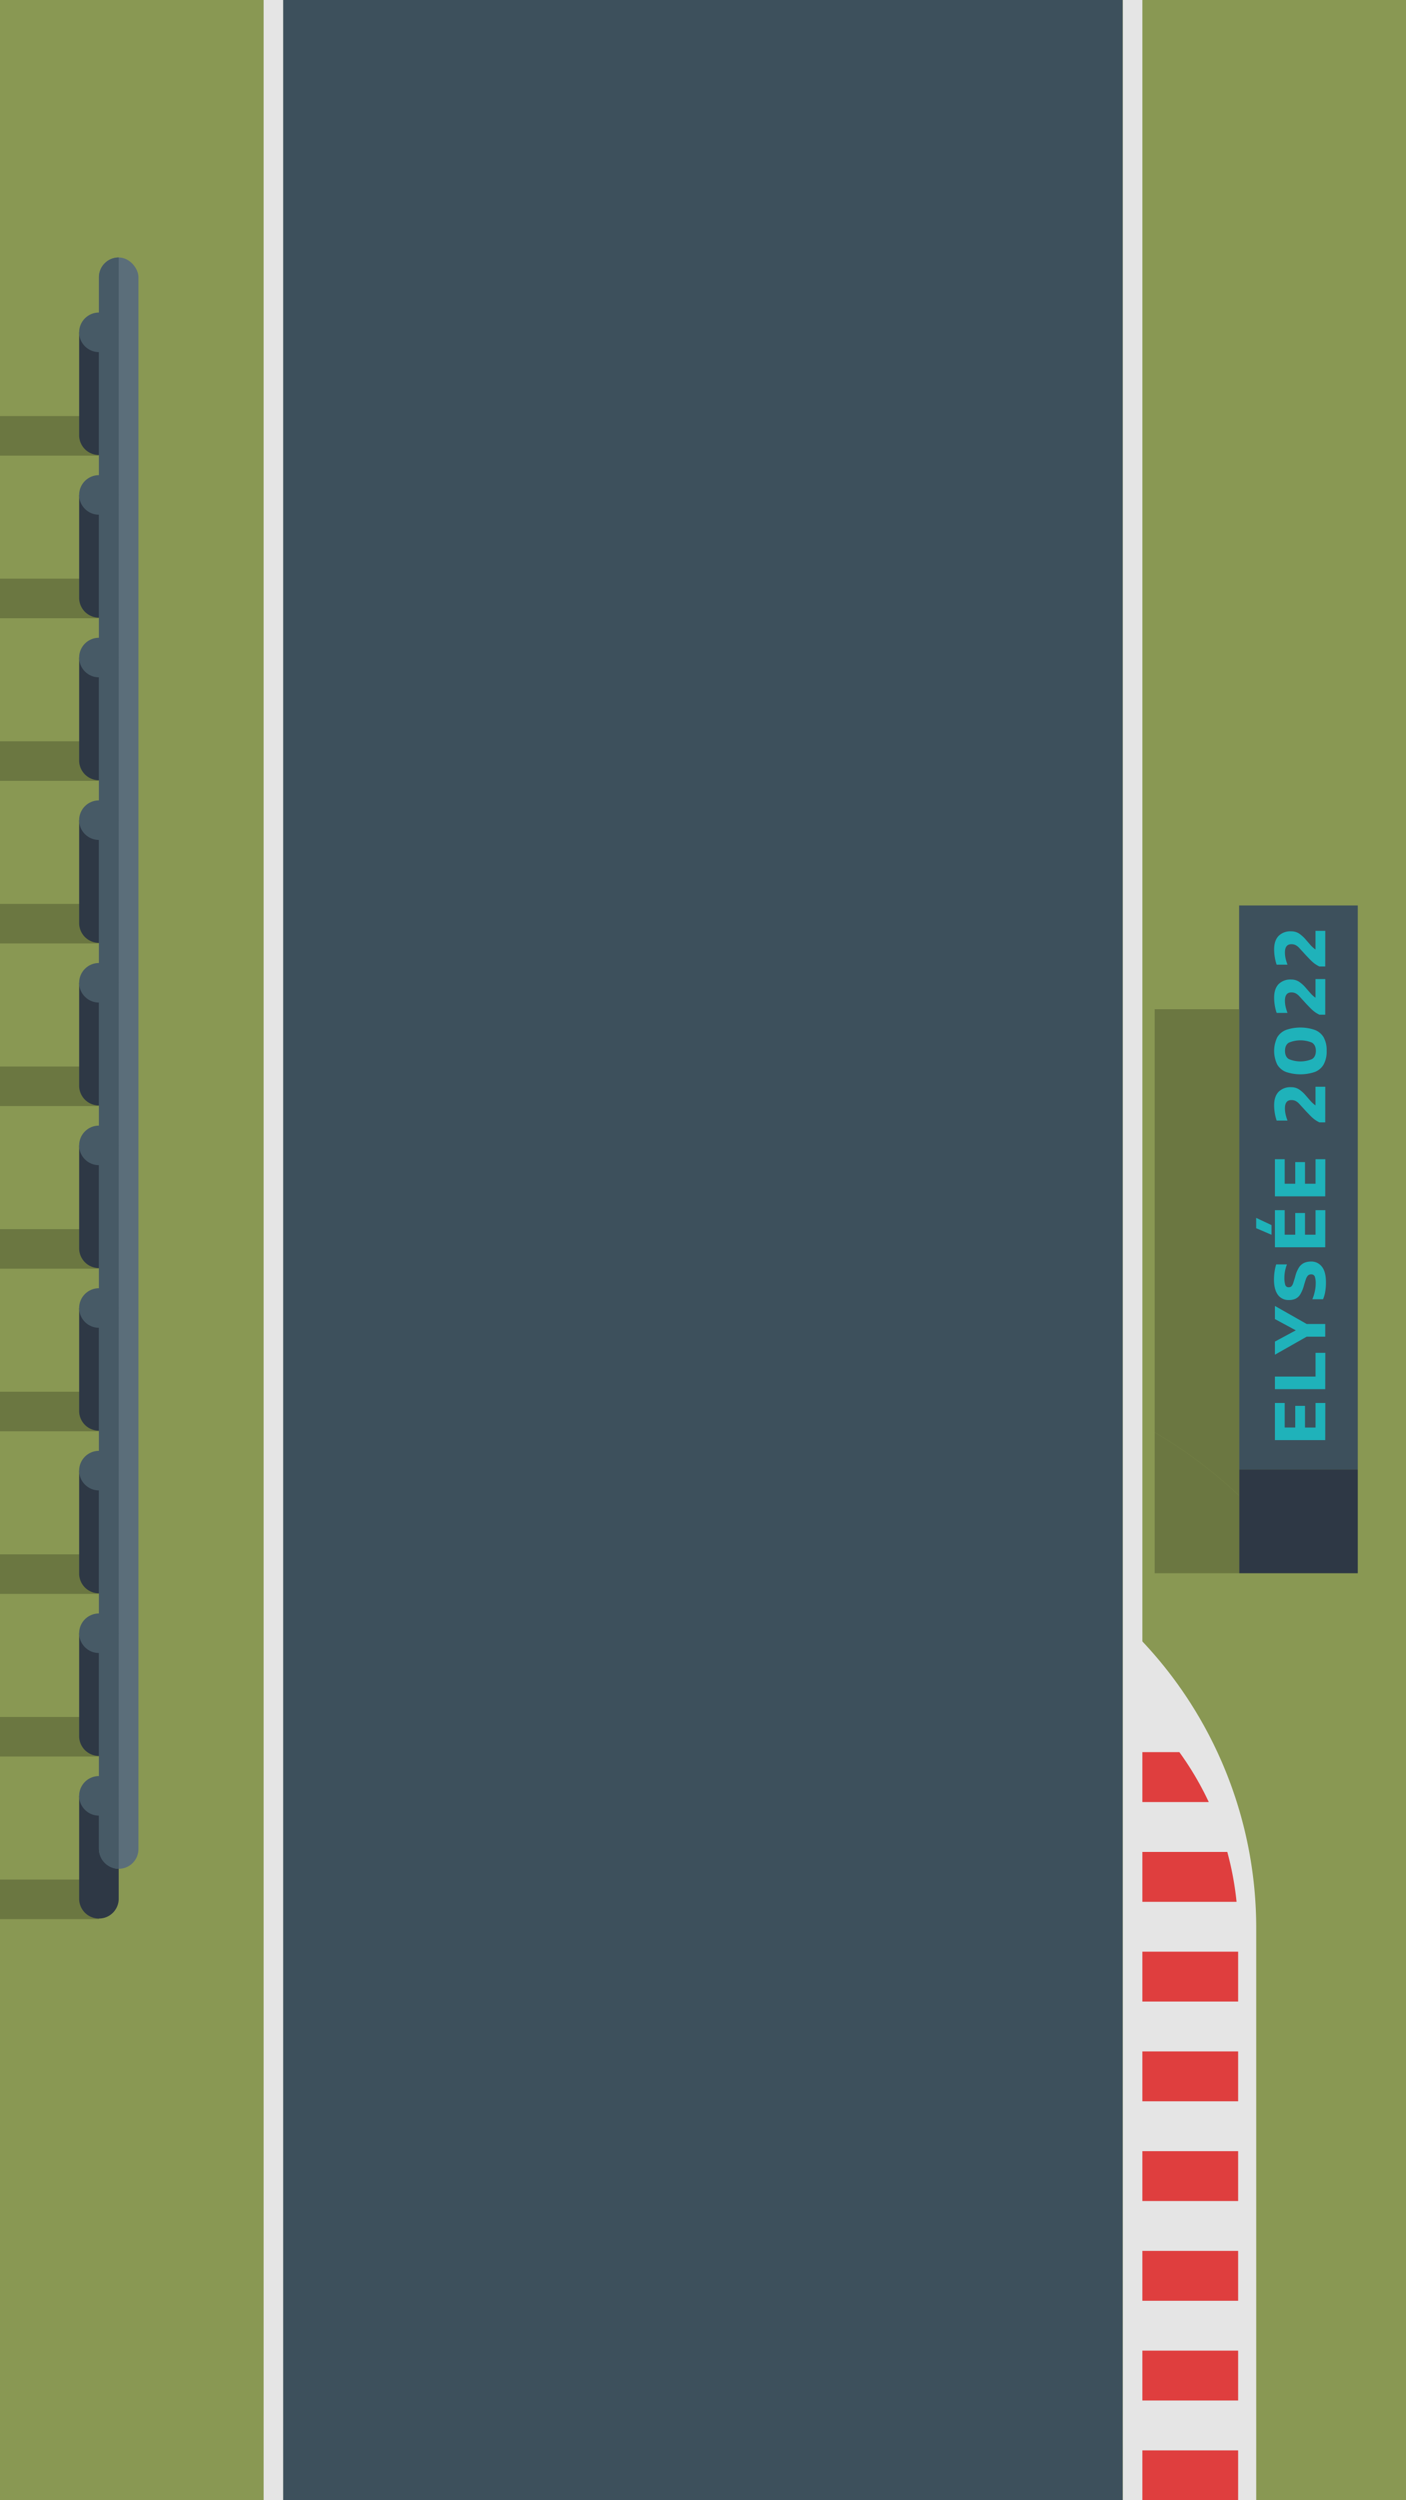 <svg xmlns="http://www.w3.org/2000/svg" viewBox="0 0 720 1280"><defs><style>.cls-1{fill:#899853;}.cls-2{fill:#6b7741;}.cls-3{fill:#2e3845;}.cls-4{fill:#e5e5e5;}.cls-5{fill:#df3e3e;}.cls-6{fill:#3d505c;}.cls-7{fill:#1fb2ba;}.cls-8{fill:#5b6e7a;}.cls-9{fill:#475a66;}</style></defs><title>fondPlan de travail 1 copie 9</title><g id="décors"><rect class="cls-1" width="720" height="1280" transform="translate(720 1280) rotate(-180)"/><rect class="cls-2" y="213" width="50.66" height="20.25"/><rect class="cls-2" y="296.25" width="50.66" height="20.25"/><rect class="cls-2" y="379.5" width="50.66" height="20.25"/><rect class="cls-2" y="462.75" width="50.66" height="20.25"/><rect class="cls-2" y="546" width="50.66" height="20.25"/><rect class="cls-2" y="629.25" width="50.66" height="20.25"/><rect class="cls-2" y="712.5" width="50.66" height="20.25"/><rect class="cls-2" y="795.75" width="50.66" height="20.25"/><rect class="cls-2" y="879" width="50.66" height="20.25"/><rect class="cls-2" y="962.25" width="50.66" height="20.25"/><path class="cls-3" d="M40.54,919.38v53a10.13,10.13,0,0,0,20.25,0v-53Z"/><path class="cls-3" d="M40.54,836.13v53a10.13,10.13,0,0,0,20.25,0v-53Z"/><path class="cls-3" d="M40.54,752.88v53a10.13,10.13,0,0,0,20.25,0v-53Z"/><path class="cls-3" d="M40.54,669.63v53a10.13,10.13,0,0,0,20.25,0v-53Z"/><path class="cls-3" d="M40.54,586.38v53a10.13,10.13,0,0,0,20.25,0v-53Z"/><path class="cls-3" d="M40.54,503.13v53a10.13,10.13,0,0,0,20.25,0v-53Z"/><path class="cls-3" d="M40.54,419.88v53a10.13,10.13,0,0,0,20.25,0v-53Z"/><path class="cls-3" d="M40.54,336.63v53a10.13,10.13,0,0,0,20.25,0v-53Z"/><path class="cls-3" d="M40.54,253.38v53a10.13,10.13,0,0,0,20.25,0v-53Z"/><path class="cls-3" d="M40.54,170.13v53a10.13,10.13,0,0,0,20.25,0v-53Z"/><path class="cls-4" d="M643.3,987.07V1280H580.67V835.87A213.83,213.83,0,0,1,643.3,987.07Z"/><path class="cls-4" d="M580.67,871.5A156.78,156.78,0,0,1,603.93,897H580.67V871.5Z"/><path class="cls-4" d="M628.48,948.09H580.67V922.56H619A157,157,0,0,1,628.48,948.09Z"/><path class="cls-4" d="M634.05,989.56v9.6H580.67V973.63h52.56A159.1,159.1,0,0,1,634.05,989.56Z"/><rect class="cls-4" x="580.67" y="1024.69" width="53.37" height="25.53"/><rect class="cls-4" x="580.67" y="1075.75" width="53.37" height="25.53"/><rect class="cls-4" x="580.67" y="1126.81" width="53.37" height="25.53"/><rect class="cls-4" x="580.67" y="1177.88" width="53.37" height="25.53"/><rect class="cls-4" x="580.67" y="1228.94" width="53.37" height="25.53"/><path class="cls-5" d="M619,922.56H580.67V897h23.26A157.25,157.25,0,0,1,619,922.56Z"/><path class="cls-5" d="M633.23,973.63H580.67V948.09h47.81A157.72,157.72,0,0,1,633.23,973.63Z"/><rect class="cls-5" x="580.67" y="999.16" width="53.37" height="25.53"/><rect class="cls-5" x="580.67" y="1050.22" width="53.37" height="25.53"/><rect class="cls-5" x="580.67" y="1101.28" width="53.37" height="25.53"/><rect class="cls-5" x="580.67" y="1152.35" width="53.37" height="25.53"/><rect class="cls-5" x="580.67" y="1203.41" width="53.37" height="25.53"/><rect class="cls-5" x="580.67" y="1254.47" width="53.37" height="25.53"/><rect class="cls-6" x="634.55" y="463.55" width="60.75" height="288.74"/><rect class="cls-3" x="634.55" y="752.3" width="60.75" height="53.12"/><path class="cls-7" d="M678.64,737.26H652.88v-19h5v12.56h5.4V719.74h5v11.08h5.4V718.26h5Z"/><path class="cls-7" d="M678.64,711.18H652.88v-6.44h20.8V692.58h5Z"/><path class="cls-7" d="M678.64,684.3h-9.48l-16.28,9.24v-6.72l10.68-5.76-10.68-5.76v-6.72l16.28,9.24h9.48Z"/><path class="cls-7" d="M679,656.54a27.65,27.65,0,0,1-.38,4.78,15.62,15.62,0,0,1-1.1,3.82h-5.48a21.51,21.51,0,0,0,1.24-3.9,18.53,18.53,0,0,0,.48-4.06,10.74,10.74,0,0,0-.44-3.58,1.83,1.83,0,0,0-1.92-1.18,2.24,2.24,0,0,0-1.6.58,5,5,0,0,0-1.06,1.88c-.3.87-.67,2-1.1,3.54a17.21,17.21,0,0,1-1.78,4.2,5.77,5.77,0,0,1-2.38,2.24,7.73,7.73,0,0,1-3.44.68,6.61,6.61,0,0,1-5.64-2.64c-1.3-1.76-2-4.36-2-7.8a28.4,28.4,0,0,1,.34-4.36,23.37,23.37,0,0,1,.78-3.44h5.52a19.37,19.37,0,0,0-1,3.46,19,19,0,0,0-.32,3.38,12.8,12.8,0,0,0,.4,3.5A1.74,1.74,0,0,0,660,659a1.85,1.85,0,0,0,1.34-.48,4,4,0,0,0,.9-1.66c.27-.78.59-1.86,1-3.22a15.69,15.69,0,0,1,2-4.84,6.43,6.43,0,0,1,2.72-2.32,9.08,9.08,0,0,1,3.46-.64,6.69,6.69,0,0,1,5.5,2.64C678.34,650.22,679,652.92,679,656.54Z"/><path class="cls-7" d="M678.64,638.54H652.88v-19h5V632.1h5.4V621h5V632.1h5.4V619.54h5Zm-27.52-6.4-7.84-3.36V623.5l7.84,3.68Z"/><path class="cls-7" d="M678.64,612.46H652.88v-19h5V606h5.4V594.94h5V606h5.4V593.46h5Z"/><path class="cls-7" d="M678.64,574.59h-3a15.5,15.5,0,0,1-4-2.78q-1.75-1.71-3.56-3.7c-1.12-1.23-2-2.2-2.68-2.92a6.68,6.68,0,0,0-1.92-1.54,4.8,4.8,0,0,0-2.2-.46c-2.18,0-3.28,1.41-3.28,4.24a14.2,14.2,0,0,0,.38,3.24,25.09,25.09,0,0,0,.94,3h-5.56a22.15,22.15,0,0,1-.92-3.66,24.76,24.76,0,0,1-.36-4.18q0-4.53,2.28-6.88a8.47,8.47,0,0,1,6.4-2.36,7.32,7.32,0,0,1,4,1.08,16.85,16.85,0,0,1,3.58,3.24c.91,1.06,1.74,2,2.5,2.86a14.13,14.13,0,0,0,2.42,2.14v-9.56h5Z"/><path class="cls-7" d="M679.36,538a13.59,13.59,0,0,1-1.56,7,8.89,8.89,0,0,1-4.58,3.82,23.11,23.11,0,0,1-14.58,0,9.05,9.05,0,0,1-4.58-3.82,16.16,16.16,0,0,1,0-13.94,9.15,9.15,0,0,1,4.58-3.82,22.74,22.74,0,0,1,14.58,0A9,9,0,0,1,677.8,531,13.54,13.54,0,0,1,679.36,538Zm-5.52,0q0-3-2-4.22a15.34,15.34,0,0,0-11.8,0c-1.34.78-2,2.19-2,4.22s.68,3.43,2,4.22a15.34,15.34,0,0,0,11.8,0Q673.84,541,673.84,538Z"/><path class="cls-7" d="M678.64,519.47h-3a15.5,15.5,0,0,1-4-2.78q-1.75-1.71-3.56-3.7c-1.12-1.23-2-2.2-2.68-2.92a6.68,6.68,0,0,0-1.92-1.54,4.8,4.8,0,0,0-2.2-.46c-2.18,0-3.28,1.41-3.28,4.24a14.2,14.2,0,0,0,.38,3.24,25.09,25.09,0,0,0,.94,3h-5.56a22.15,22.15,0,0,1-.92-3.66,24.76,24.76,0,0,1-.36-4.18q0-4.53,2.28-6.88a8.47,8.47,0,0,1,6.4-2.36,7.32,7.32,0,0,1,4,1.08,16.85,16.85,0,0,1,3.58,3.24c.91,1.06,1.74,2,2.5,2.86a14.13,14.13,0,0,0,2.42,2.14v-9.56h5Z"/><path class="cls-7" d="M678.64,494.79h-3a15.5,15.5,0,0,1-4-2.78q-1.75-1.71-3.56-3.7c-1.12-1.23-2-2.2-2.68-2.92a6.68,6.68,0,0,0-1.92-1.54,4.8,4.8,0,0,0-2.2-.46c-2.18,0-3.28,1.41-3.28,4.24a14.2,14.2,0,0,0,.38,3.24,25.09,25.09,0,0,0,.94,3h-5.56a22.15,22.15,0,0,1-.92-3.66,24.76,24.76,0,0,1-.36-4.18q0-4.53,2.28-6.88a8.47,8.47,0,0,1,6.4-2.36,7.32,7.32,0,0,1,4,1.08,16.85,16.85,0,0,1,3.58,3.24c.91,1.06,1.74,2,2.5,2.86a14.13,14.13,0,0,0,2.42,2.14v-9.56h5Z"/><path class="cls-2" d="M634.55,516.68H591.3V733.3a236.15,236.15,0,0,1,43.25,32.42Z"/><path class="cls-2" d="M634.55,805.42v-39.7A236.15,236.15,0,0,0,591.3,733.3v72.12Z"/><rect class="cls-8" x="50.66" y="131.81" width="20.25" height="824.92" rx="10.12"/><path class="cls-9" d="M60.79,956.73h0A10.14,10.14,0,0,1,50.66,946.6V141.93a10.13,10.13,0,0,1,10.13-10.12h0"/><circle class="cls-9" cx="50.66" cy="170.13" r="10.13"/><circle class="cls-9" cx="50.66" cy="253.38" r="10.13"/><circle class="cls-9" cx="50.66" cy="336.63" r="10.13"/><circle class="cls-9" cx="50.66" cy="419.88" r="10.13"/><circle class="cls-9" cx="50.66" cy="503.13" r="10.13"/><circle class="cls-9" cx="50.66" cy="586.38" r="10.13"/><circle class="cls-9" cx="50.66" cy="669.63" r="10.13"/><circle class="cls-9" cx="50.66" cy="752.88" r="10.13"/><circle class="cls-9" cx="50.66" cy="836.13" r="10.13"/><circle class="cls-9" cx="50.66" cy="919.38" r="10.13"/><rect class="cls-6" x="144.93" width="430" height="1280" transform="translate(719.85 1280) rotate(-180)"/><rect class="cls-4" x="135" width="10" height="1280" transform="translate(280 1280) rotate(-180)"/><rect class="cls-4" x="575" width="10" height="1280" transform="translate(1160 1280) rotate(-180)"/></g></svg>